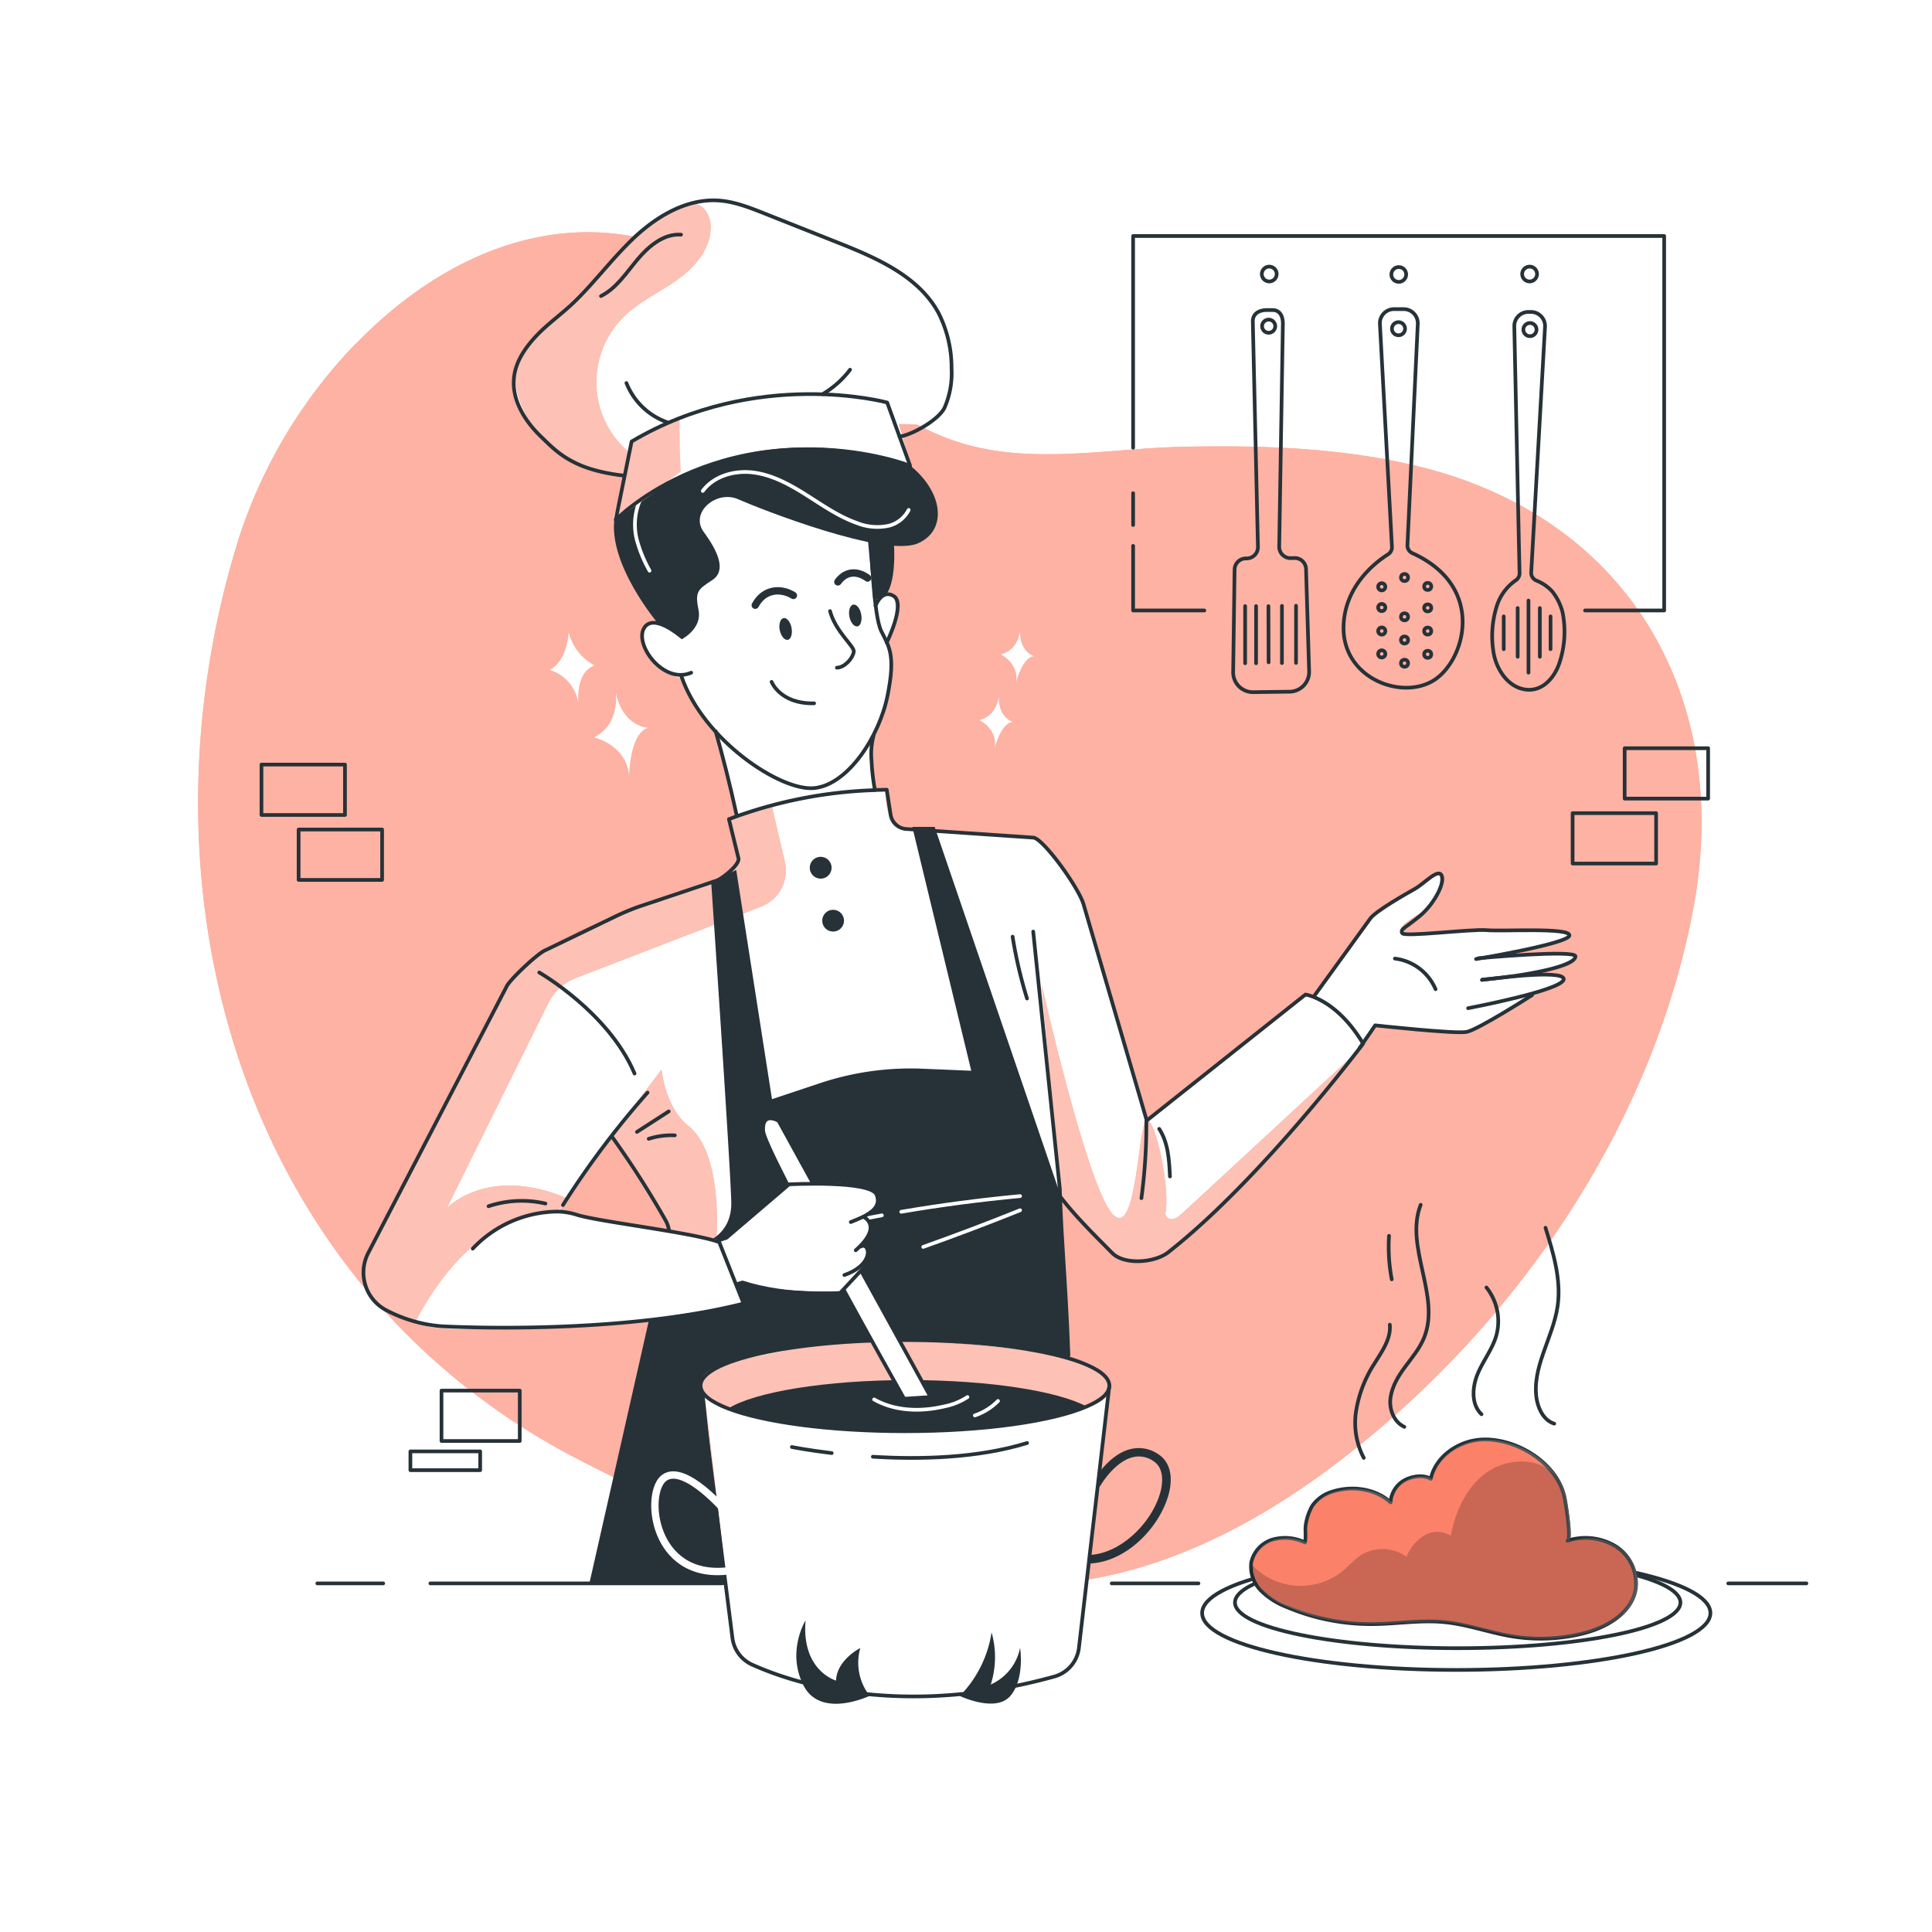 <svg class="animated" id="freepik_stories-chef" xmlns="http://www.w3.org/2000/svg" viewBox="0 0 500 500" version="1.1" xmlns:xlink="http://www.w3.org/1999/xlink" xmlns:svgjs="http://svgjs.com/svgjs"><style>svg#freepik_stories-chef:not(.animated) .animable {opacity: 0;}svg#freepik_stories-chef.animated #freepik--background-simple--inject-15 {animation: 6s Infinite  linear floating;animation-delay: 0s;}svg#freepik_stories-chef.animated #freepik--Character--inject-15 {animation: 3s Infinite  linear wind;animation-delay: 0s;}            @keyframes floating {                0% {                    opacity: 1;                    transform: translateY(0px);                }                50% {                    transform: translateY(-10px);                }                100% {                    opacity: 1;                    transform: translateY(0px);                }            }                    @keyframes wind {                0% {                    transform: rotate( 0deg );                }                25% {                    transform: rotate( 1deg );                }                75% {                    transform: rotate( -1deg );                }            }        </style><g id="freepik--background-simple--inject-15" style="transform-origin: 245.816px 235.226px 0px;" class="animable"><path d="M369.94,121.43c-1.43-.38-2.88-.75-4.32-1.08-19.3-4.52-39.2-5.11-58.93-4.74-18.06.33-37.23,4.3-55-.15-12.19-3-23-10.2-32.53-18.39C208,87.46,198,76.14,185.1,69c-32.17-17.9-64.41-6.78-88.41,15.47l-.1.1c-1.53,1.41-3,2.88-4.47,4.37A1.14,1.14,0,0,0,92,89a130.13,130.13,0,0,0-30.17,50.24,231.27,231.27,0,0,0-6.62,26.54.23.23,0,0,0,0,.12c-.35,1.82-.68,3.64-1,5.47a.5.5,0,0,1,0,.12C41,253.1,72.31,337.45,149.13,377.41c36.81,19.15,80.28,35.68,122.73,32.56,27.12-2,52.06-14.7,73.47-30.85,46.23-34.88,82.38-87.08,93-144.54C448,181.71,422.75,135.68,369.94,121.43Z" style="fill: #FA6446; transform-origin: 245.816px 235.226px 0px;" id="els1ve6nrpxac" class="animable"></path><g id="elun3vi1c437"><path d="M369.94,121.43c-1.43-.38-2.88-.75-4.32-1.08-19.3-4.52-39.2-5.11-58.93-4.74-18.06.33-37.23,4.3-55-.15-12.19-3-23-10.2-32.53-18.39C208,87.46,198,76.14,185.1,69c-32.17-17.9-64.41-6.78-88.41,15.47l-.1.1c-1.53,1.41-3,2.88-4.47,4.37A1.14,1.14,0,0,0,92,89a130.13,130.13,0,0,0-30.17,50.24,231.27,231.27,0,0,0-6.62,26.54.23.23,0,0,0,0,.12c-.35,1.82-.68,3.64-1,5.47a.5.5,0,0,1,0,.12C41,253.1,72.31,337.45,149.13,377.41c36.81,19.15,80.28,35.68,122.73,32.56,27.12-2,52.06-14.7,73.47-30.85,46.23-34.88,82.38-87.08,93-144.54C448,181.71,422.75,135.68,369.94,121.43Z" style="fill: rgb(255, 255, 255); opacity: 0.5; transform-origin: 245.816px 235.226px 0px;" class="animable" id="el1hqgk8e06hv"></path></g></g><g id="freepik--Table--inject-15" style="transform-origin: 274.81px 409.78px 0px;" class="animable"><g id="freepik--table-line--inject-15" style="transform-origin: 274.81px 409.78px 0px;" class="animable"><line x1="447.27" y1="409.78" x2="467.5" y2="409.78" style="fill: none; stroke: rgb(38, 50, 56); stroke-linecap: round; stroke-linejoin: round; stroke-width: 0.953px; transform-origin: 457.385px 409.78px 0px;" id="elxkoypev4r5p" class="animable"></line><line x1="287.71" y1="409.78" x2="310.16" y2="409.78" style="fill: none; stroke: rgb(38, 50, 56); stroke-linecap: round; stroke-linejoin: round; stroke-width: 0.953px; transform-origin: 298.935px 409.78px 0px;" id="ely1r3bvfoqd" class="animable"></line><line x1="111.38" y1="409.78" x2="186.75" y2="409.78" style="fill: none; stroke: rgb(38, 50, 56); stroke-linecap: round; stroke-linejoin: round; stroke-width: 0.953px; transform-origin: 149.065px 409.78px 0px;" id="el4xfnzhgdlsg" class="animable"></line><line x1="82.12" y1="409.78" x2="99.18" y2="409.78" style="fill: none; stroke: rgb(38, 50, 56); stroke-linecap: round; stroke-linejoin: round; stroke-width: 0.953px; transform-origin: 90.65px 409.78px 0px;" id="eldrc4qvcej6a" class="animable"></line></g></g><g id="freepik--Stars--inject-15" style="transform-origin: 204.95px 181.98px 0px;" class="animable"><g id="freepik--stars--inject-15" style="transform-origin: 204.95px 181.98px 0px;" class="animable"><path d="M159.36,179.26s1.25,8.14-5.65,11.59c0,0,8.33,1.78,9.1,9.83,0,0,.16-11,4.94-12.33C167.75,188.35,161.28,188.25,159.36,179.26Z" style="fill: rgb(255, 255, 255); transform-origin: 160.73px 189.97px 0px;" id="elvhn99ofnel" class="animable"></path><path d="M258.47,180.28s-.39,5-5,6.07c0,0,4.68,2.22,4,7.09,0,0,1.63-6.49,4.65-6.61C262.17,186.83,258.35,185.86,258.47,180.28Z" style="fill: rgb(255, 255, 255); transform-origin: 257.795px 186.86px 0px;" id="elzn67xxad177" class="animable"></path><path d="M264,163.28s-.4,5-5,6.07c0,0,4.67,2.22,4,7.09,0,0,1.63-6.49,4.65-6.61C267.66,169.83,263.84,168.86,264,163.28Z" style="fill: rgb(255, 255, 255); transform-origin: 263.325px 169.86px 0px;" id="el6dq0upxxo5i" class="animable"></path><path d="M147.18,163.64s-.35,7.44-4.93,9.73a10.58,10.58,0,0,1,7.46,8.94s-1-8.33,4.16-10.09A13.33,13.33,0,0,1,147.18,163.64Z" style="fill: rgb(255, 255, 255); transform-origin: 148.06px 172.975px 0px;" id="ellbp266y49te" class="animable"></path></g></g><g id="freepik--Dish--inject-15" style="transform-origin: 376.88px 371.99px 0px;" class="animable"><g id="freepik--dish--inject-15" style="transform-origin: 376.88px 371.99px 0px;" class="animable"><ellipse cx="376.88" cy="417.45" rx="65.77" ry="14.73" style="fill: rgb(255, 255, 255); stroke: rgb(38, 50, 56); stroke-linecap: round; stroke-linejoin: round; stroke-width: 0.953px; transform-origin: 376.88px 417.45px 0px;" id="eld2ne0du1kfw" class="animable"></ellipse><ellipse cx="377.25" cy="414.73" rx="57.64" ry="11.82" style="fill: none; stroke: rgb(38, 50, 56); stroke-linecap: round; stroke-linejoin: round; stroke-width: 0.953px; transform-origin: 377.25px 414.73px 0px;" id="elxsgl4muhsx" class="animable"></ellipse><path d="M338.13,399a11.94,11.94,0,0,0-8.34-.76,8,8,0,0,0-5.56,5.94,8.76,8.76,0,0,0,2.58,7.36,19.8,19.8,0,0,0,6.82,4.26,55.56,55.56,0,0,0,21.78,4.33c6.27,0,12.54-1.12,18.78-.5,6,.58,11.68,2.72,17.6,3.68a45.64,45.64,0,0,0,18.18-.73c6.14-1.51,12.68-5.23,13.75-11.46A11.46,11.46,0,0,0,418.55,400a14.91,14.91,0,0,0-12.47-1.44c1.09-.34-.51-10-.79-11.3-2-9-12.63-15.37-21.47-14.89-5.94.32-11.87,4.35-13.12,10.16-2-1.13-4.87-.7-6.9.42a7,7,0,0,0-3.51,5.66c-3.91-3.56-10-4.39-15-2.77a9.57,9.57,0,0,0-5.29,3.73,13.82,13.82,0,0,0-1.58,4.39C338.05,395.6,338.51,397.38,338.13,399Z" style="fill: #FA6446; transform-origin: 373.989px 398.121px 0px;" id="elts3qvgews9" class="animable"></path><path d="M337.72,399.18a11.87,11.87,0,0,0-8.34-.75,8,8,0,0,0-5.56,5.94,8.75,8.75,0,0,0,2.59,7.35,19.69,19.69,0,0,0,6.81,4.27A55.77,55.77,0,0,0,355,420.32c6.27,0,12.55-1.13,18.79-.51,6,.59,11.67,2.72,17.59,3.69a45.69,45.69,0,0,0,18.19-.73c6.14-1.52,12.68-5.23,13.74-11.47a11.44,11.44,0,0,0-5.16-11.11,15,15,0,0,0-12.48-1.45c1.09-.34-.5-10-.79-11.3-2-9-12.63-15.36-21.47-14.89-5.94.32-11.87,4.35-13.12,10.16-2-1.12-4.87-.7-6.89.43a7,7,0,0,0-3.52,5.66c-3.91-3.57-9.95-4.39-15-2.78a9.67,9.67,0,0,0-5.29,3.73,14.13,14.13,0,0,0-1.58,4.4C337.64,395.78,338.1,397.55,337.72,399.18Z" style="fill: none; stroke: rgb(38, 50, 56); stroke-linecap: round; stroke-linejoin: round; stroke-width: 0.953px; transform-origin: 373.581px 398.306px 0px;" id="eluwe4qc1xwtp" class="animable"></path><g id="el95ris8qd0l"><path d="M338.15,399.24a11.85,11.85,0,0,0-8.33-.75,8,8,0,0,0-5.56,5.93,8.76,8.76,0,0,0,2.58,7.36,19.8,19.8,0,0,0,6.82,4.26,55.75,55.75,0,0,0,21.78,4.34c6.27,0,12.54-1.13,18.78-.51,6,.59,11.68,2.72,17.6,3.69a45.46,45.46,0,0,0,18.18-.74c6.14-1.51,12.68-5.23,13.75-11.46a11.44,11.44,0,0,0-5.17-11.11,14.91,14.91,0,0,0-12.47-1.45c1.09-.34-.51-10-.8-11.3-2-9-12.62-15.36-21.47-14.89-5.93.32-11.86,4.35-13.11,10.16-2-1.12-4.87-.7-6.9.43a7,7,0,0,0-3.51,5.65c-3.91-3.56-9.95-4.38-15-2.77a9.69,9.69,0,0,0-5.28,3.73,13.79,13.79,0,0,0-1.58,4.4C338.08,395.84,338.54,397.61,338.15,399.24Z" style="fill: rgb(255, 255, 255); opacity: 0.19; transform-origin: 374.019px 398.366px 0px;" class="animable" id="elrtgh86ypks"></path></g><g id="elzauvu4my1in"><path d="M401.87,381.16c-4.67-4.23-12.4-3.6-17.45.16s-7.79,9.95-8.95,16.14a6.55,6.55,0,0,0-6.89-.06,11.59,11.59,0,0,0-4.58,5.49,10.66,10.66,0,0,0-12.31-.08,47.28,47.28,0,0,0-3.56,3.24,17.38,17.38,0,0,1-24.08-1s-3.57,5.07,10.14,10.82,22.62,5,30,4.08,16.68.74,23.17,3,25.4,2.41,32.07-4.82,5.93-21.32-13.35-20C406.12,398.07,406.34,385.2,401.87,381.16Z" style="opacity: 0.2; transform-origin: 373.433px 401.281px 0px;" class="animable" id="ela1egnlbvgfg"></path></g><path d="M363.44,369.27c-2.71-1.24-4-4.59-3.58-7.55s2-5.58,3.8-8,3.73-4.72,4.87-7.48c4.43-10.8-5.11-23.57-.86-34.44" style="fill: none; stroke: rgb(38, 50, 56); stroke-linecap: round; stroke-linejoin: round; stroke-width: 0.953px; transform-origin: 364.758px 340.535px 0px;" id="elw2e47gbdhl" class="animable"></path><path d="M402.24,368.44c-2.55-.78-4-3.48-4.51-6.1-1.51-8.22,4.15-16,5.37-24.23,1-6.85-1.07-13.75-3.13-20.37" style="fill: none; stroke: rgb(38, 50, 56); stroke-linecap: round; stroke-linejoin: round; stroke-width: 0.953px; transform-origin: 400.418px 343.09px 0px;" id="elpymp8ewjvvf" class="animable"></path><path d="M383.41,366c-2.71-2.55-2.41-7-1-10.42s3.85-6.44,4.85-10a14,14,0,0,0-2.57-12.38" style="fill: none; stroke: rgb(38, 50, 56); stroke-linecap: round; stroke-linejoin: round; stroke-width: 0.953px; transform-origin: 384.549px 349.6px 0px;" id="elu4ypf1yqwvd" class="animable"></path><path d="M359.48,319.84a45.14,45.14,0,0,0,.7,11.25" style="fill: none; stroke: rgb(38, 50, 56); stroke-linecap: round; stroke-linejoin: round; stroke-width: 0.953px; transform-origin: 359.785px 325.465px 0px;" id="elx2rowu3bdus" class="animable"></path><path d="M359.68,342.83c.35,3.73-2.12,7.05-4.09,10.24A31.87,31.87,0,0,0,351,364.9a19.67,19.67,0,0,0,1.94,12.4" style="fill: none; stroke: rgb(38, 50, 56); stroke-linecap: round; stroke-linejoin: round; stroke-width: 0.953px; transform-origin: 355.216px 360.065px 0px;" id="ellginzfsmxp" class="animable"></path></g></g><g id="freepik--Character--inject-15" style="transform-origin: 250.897px 246.39px 0px;" class="animable"><g id="freepik--character--inject-15" style="transform-origin: 250.897px 246.39px 0px;" class="animable"><path d="M225.34,192.14l1,12.23,0,.29a21.53,21.53,0,0,0-2.53-.15c-6.64,0-17,2.18-24.35,4-5.16,1.28-8.88,2.38-8.88,2.38l-1.11-4.41L185.26,190c-3.41-2.93-8.61-14.44-8.61-14.44-4.23-.65-9.49-4.49-10.63-9.86s5.47-4.84,5.47-4.84l4.28-2.63,5.36-14.63s-4.71-10.89,4.56-15.27,40.79,10.88,40.79,10.88l3.41,14.31c4.38,1.78-.25,12.5-.25,12.5s.42.17.9,6.5S225.34,192.14,225.34,192.14Z" style="fill: rgb(255, 255, 255); transform-origin: 198.831px 169.215px 0px;" id="elpu2jnol7ge" class="animable"></path><path d="M214.81,158.15c1.4,5.32,6.33,9.11,6.15,10.48-.23,1.76-2.4,4.14-4.37,4.17" style="fill: none; stroke: rgb(38, 50, 56); stroke-linecap: round; stroke-linejoin: round; stroke-width: 0.953px; transform-origin: 217.887px 165.475px 0px;" id="el76xz0rdlq9d" class="animable"></path><path d="M224.52,149.59s-4.33-3.53-7.68,1" style="fill: none; stroke: rgb(38, 50, 56); stroke-linecap: round; stroke-linejoin: round; stroke-width: 1.907px; transform-origin: 220.68px 149.435px 0px;" id="el7lb8w07y122" class="animable"></path><path d="M199.69,176.47s2.2,5.74,11,5.55" style="fill: none; stroke: rgb(38, 50, 56); stroke-linecap: round; stroke-linejoin: round; stroke-width: 0.953px; transform-origin: 205.19px 179.247px 0px;" id="elfu7knp2m6tn" class="animable"></path><path d="M205.32,154.1c-3.16-1.95-7.54-1.78-9.86,2.53" style="fill: none; stroke: rgb(38, 50, 56); stroke-linecap: round; stroke-linejoin: round; stroke-width: 1.907px; transform-origin: 200.39px 154.768px 0px;" id="elbeexqgo742" class="animable"></path><path d="M204.85,162.48c.29,1.56-.14,3-1,3.11s-1.76-1-2.06-2.53.15-2.95,1-3.1S204.55,160.93,204.85,162.48Z" style="fill: rgb(38, 50, 56); transform-origin: 203.319px 162.772px 0px;" id="elo2c22z47h1" class="animable"></path><path d="M222.88,159c.29,1.56-.14,3-1,3.11s-1.76-1-2.06-2.53.15-2.95,1-3.11S222.58,157.42,222.88,159Z" style="fill: rgb(38, 50, 56); transform-origin: 221.349px 159.286px 0px;" id="elpcvpgqqwo1b" class="animable"></path><path d="M176.24,164.7s-7.32-6.36-9.64-2,5.21,14.48,12.28,11.39" style="fill: none; stroke: rgb(38, 50, 56); stroke-linecap: round; stroke-linejoin: round; stroke-width: 0.953px; transform-origin: 172.526px 167.92px 0px;" id="elw78mnwo2j9" class="animable"></path><path d="M225.47,140.9s.56,18.33,2.59,22.41,3.77,6.11,1.63,16.75-10.3,23.07-19,23.9S182,191.53,176.34,175" style="fill: none; stroke: rgb(38, 50, 56); stroke-linecap: round; stroke-linejoin: round; stroke-width: 0.953px; transform-origin: 203.505px 172.448px 0px;" id="eljaic0o9ydo" class="animable"></path><path d="M176.44,165.45s5.31-2.75,4.35-7.51-.29-5.35,3.52-7.8,1.45-7.51-2.2-12.49,3.29-10.94,8.94-8.44,37.85,15.17,46.5,11.41,6.17-15.78-5.48-22.5c0,0-6.29-7.51-4.6-14.42s-38.65-27.78-57.56,14.72c0,0-9,3.51-10.85,15.59-1.84,11.89,11.17,27.27,11.17,27.27S174.83,163.65,176.44,165.45Z" style="fill: rgb(38, 50, 56); transform-origin: 200.798px 128.956px 0px;" id="elsh3vds3rhwm" class="animable"></path><path d="M181.88,127.05c3-4,8.46-5.43,13.37-4.73s9.37,3.21,13.56,5.86,8.31,5.55,13,7.19a14,14,0,0,0,8.3.67,8,8,0,0,0,5.06-4.07" style="fill: none; stroke: rgb(255, 255, 255); stroke-linecap: round; stroke-linejoin: round; stroke-width: 0.953px; transform-origin: 208.525px 129.266px 0px;" id="elpk852s5flpq" class="animable"></path><path d="M173.49,123.82c-3.6.24-6.74,2.94-8.14,6.27a16.11,16.11,0,0,0-.25,10.6,34.3,34.3,0,0,0,3,7" style="fill: none; stroke: rgb(255, 255, 255); stroke-linecap: round; stroke-linejoin: round; stroke-width: 0.953px; transform-origin: 168.907px 135.755px 0px;" id="el4imrhzavgjm" class="animable"></path><path d="M226.05,190.5a18.46,18.46,0,0,0-.5,6.29,55.52,55.52,0,0,0,.83,7.39" style="fill: none; stroke: rgb(38, 50, 56); stroke-linecap: round; stroke-linejoin: round; stroke-width: 0.953px; transform-origin: 225.926px 197.34px 0px;" id="elmsb9mhebe9m" class="animable"></path><path d="M185.22,189.28c1.73,6.12,3.65,13.49,5.42,21.69" style="fill: none; stroke: rgb(38, 50, 56); stroke-linecap: round; stroke-linejoin: round; stroke-width: 0.953px; transform-origin: 187.93px 200.125px 0px;" id="elmx2f82ipivg" class="animable"></path><path d="M226.59,156.76s1.64-4.46,4.74-2.48-1.84,12-1.84,12" style="fill: none; stroke: rgb(38, 50, 56); stroke-linecap: round; stroke-linejoin: round; stroke-width: 0.953px; transform-origin: 229.471px 160.027px 0px;" id="elr2zr0d0w9xp" class="animable"></path><path d="M231.12,137.82s1.55,12.61-2.21,16.59l-2.88.89-1.52-16.75Z" style="fill: rgb(38, 50, 56); transform-origin: 227.973px 146.56px 0px;" id="el4661kw9yhnl" class="animable"></path><path d="M157.18,122s-10.14-.71-19.94-12.37-1.88-19.85,3-24.23,16.92-16.39,21.95-22,15.11-12.71,26.5-10.85S211.17,61.31,222,64.49s21.62,15,23.21,22.71-1.83,19.8-5.8,22.71l-6.83-.21,3,10.35S195,104,158.75,134.13l3.07-10.78Z" style="fill: rgb(255, 255, 255); transform-origin: 189.09px 93.189px 0px;" id="el1g6tdcabxux" class="animable"></path><path d="M175.83,108.23c0,4.61.07,9.22.36,13.81l-16.85,12.52,4.12-20.3Z" style="fill: #FA6446; transform-origin: 167.765px 121.395px 0px;" id="elk4g8wzg7uve" class="animable"></path><g id="el0948f2tvdxlj"><path d="M175.83,108.23c0,4.61.21,9.73.49,14.32l-17,12,4.12-20.3Z" style="fill: rgb(255, 255, 255); opacity: 0.6; transform-origin: 167.82px 121.39px 0px;" class="animable" id="elb1d6q9we6lf"></path></g><path d="M177.83,52.87a4.25,4.25,0,0,1,4.57,1.4A7.25,7.25,0,0,1,183.9,59c-.05,5.55-4.18,10.25-8.71,13.47s-9.71,5.56-13.69,9.44a23.74,23.74,0,0,0,0,34c.45.43.91.84,1.35,1.29l-1.39,5.68s-18-2.35-24.18-13.25-4.23-16,1.16-22.4,12.39-9.88,19.25-19.65S177.83,52.87,177.83,52.87Z" style="fill: #FA6446; transform-origin: 158.675px 87.78px 0px;" id="elmde3fycfita" class="animable"></path><g id="elwzgcev35rim"><path d="M177.83,52.87a4.25,4.25,0,0,1,4.57,1.4A7.25,7.25,0,0,1,183.9,59c-.05,5.55-4.18,10.25-8.71,13.47s-9.71,5.56-13.69,9.44a23.74,23.74,0,0,0,0,34c.45.43.91.84,1.35,1.29l-1.39,5.68s-18-2.35-24.18-13.25-4.23-16,1.16-22.4,12.39-9.88,19.25-19.65S177.83,52.87,177.83,52.87Z" style="fill: rgb(255, 255, 255); opacity: 0.6; transform-origin: 158.675px 87.78px 0px;" class="animable" id="elv5j6fe1rce"></path></g><path d="M159.34,134.56s27.9-28.92,76.2-14l-5.94-16.39S196,95,163.46,114.26Z" style="fill: none; stroke: rgb(38, 50, 56); stroke-linecap: round; stroke-linejoin: round; stroke-width: 0.953px; transform-origin: 197.44px 118.274px 0px;" id="elfdwxhpn1y44" class="animable"></path><path d="M232.81,113c3.43-.55,10.12-4.36,11.64-7.49a22.38,22.38,0,0,0,1.81-10.19A31.3,31.3,0,0,0,242.89,81c-5.17-9.57-16.08-14.26-26.19-18.27l-18.92-7.51c-3.83-1.52-7.74-3.06-11.85-3.33-8.15-.53-15.85,4-21.81,9.61s-10.75,12.35-16.8,17.85c-2.95,2.68-6.19,5-8.92,8s-5,6.46-5.39,10.43c-.58,5.71,2.78,11.14,6.91,15.13s8.16,8.6,21.42,10.17" style="fill: none; stroke: rgb(38, 50, 56); stroke-linecap: round; stroke-linejoin: round; stroke-width: 0.953px; transform-origin: 189.621px 87.464px 0px;" id="el415yx9pz10p" class="animable"></path><path d="M212.9,102A24.74,24.74,0,0,0,220,95.68" style="fill: none; stroke: rgb(38, 50, 56); stroke-linecap: round; stroke-linejoin: round; stroke-width: 0.953px; transform-origin: 216.45px 98.84px 0px;" id="elbwo8atxc1w" class="animable"></path><path d="M172.74,109.3a17.64,17.64,0,0,1-10.62-10.17" style="fill: none; stroke: rgb(38, 50, 56); stroke-linecap: round; stroke-linejoin: round; stroke-width: 0.953px; transform-origin: 167.43px 104.215px 0px;" id="elv7w1wh046s" class="animable"></path><path d="M176.25,60.73c-4.48-.32-8.4,3-11.27,6.42s-5.43,7.44-9.44,9.47" style="fill: none; stroke: rgb(38, 50, 56); stroke-linecap: round; stroke-linejoin: round; stroke-width: 0.953px; transform-origin: 165.895px 68.664px 0px;" id="el0ztm1xbr2mq" class="animable"></path><path d="M337.84,257.6l-41.28,32.22s-15.85-51.64-16.78-58.07c-2.54-6.19-11.75-14.84-11.75-14.84s-33.85-1.67-36.29-3.07-2.71-9.49-2.71-9.49c-.88,0-1.8,0-2.73,0s-1.66.08-2.51.14a141.07,141.07,0,0,0-24,4.39c-6.43,1.68-10.93,3.18-10.93,3.18l2.5,10.86-1.81,2.72c-5.93,4.43-38.42,15.2-46.83,19a138.13,138.13,0,0,0-10.58,9.28S103,311.1,98.48,318.08a28.11,28.11,0,0,0-4.31,14.59c3.35,7.15,8.27,7.62,13.34,9.37a23.78,23.78,0,0,1,2.5,1c5.93,2.78,58.22-1.36,58.22-1.36s-3.76,18.62,13.38,11.54c27.43-11.34,93-3.49,93-3.49l-1.57-42,14.86,17s6.95,4.09,15.31-1.13c12.71-8.21,49.56-53.56,49.56-53.56C349.21,261.63,337.84,257.6,337.84,257.6Zm-165.6,65.48-3-3c-5.18-3.14-24.5-6.78-24.5-6.78l13.6-19.65s14.35,22.2,15,24.08S172.24,323.08,172.24,323.08Z" style="fill: rgb(255, 255, 255); transform-origin: 223.47px 279.588px 0px;" id="elkdys514k71g" class="animable"></path><path d="M200.85,367.89l3.08,66.37s-10.08-2.52-12.88-6.72S182,360.43,182,360.43,188,365.93,200.85,367.89Z" style="fill: #FA6446; transform-origin: 192.965px 397.345px 0px;" id="elyaqqg69sawi" class="animable"></path><g id="elsbd1m0t0bd"><path d="M200.85,367.89l3.08,66.37s-10.08-2.52-12.88-6.72S182,360.43,182,360.43,188,365.93,200.85,367.89Z" style="fill: rgb(255, 255, 255); opacity: 0.56; transform-origin: 192.965px 397.345px 0px;" class="animable" id="elvgelu1t1j1"></path></g><path d="M173.76,318.83,158,294.29l13.19-17.45s1,9.87,6.85,14.45c9.37,7.31,7.31,29.78,7.31,29.78Z" style="fill: #FA6446; transform-origin: 171.771px 298.955px 0px;" id="elutq2gjiap3m" class="animable"></path><g id="elvsw5jzzv5iq"><path d="M173.76,318.83,158,294.29l13.19-17.45s1,9.87,6.85,14.45c9.37,7.31,7.31,29.78,7.31,29.78Z" style="fill: rgb(255, 255, 255); opacity: 0.6; transform-origin: 171.771px 298.955px 0px;" class="animable" id="elqslceyeohna"></path></g><path d="M269.6,254.9s11.44,50.89,18.07,59,6.77-23.51,9.11-23.95,6.25,18.53,4.74,24.26c0,0,.9,3,4.22,0S350.31,273,350.31,273s-42.39,53.63-54.51,53.3c-10.25,1.42-21.32-16.9-21.32-16.9Z" style="fill: #FA6446; transform-origin: 309.955px 290.639px 0px;" id="elqqfigl5eesd" class="animable"></path><g id="el6ungkbj0qdr"><path d="M269.6,254.9s11.44,50.89,18.07,59,6.77-23.51,9.11-23.95,6.25,18.53,4.74,24.26c0,0,.9,3,4.22,0S350.31,273,350.31,273s-42.39,53.63-54.51,53.3c-10.25,1.42-21.32-16.9-21.32-16.9Z" style="fill: rgb(255, 255, 255); opacity: 0.6; transform-origin: 309.955px 290.639px 0px;" class="animable" id="eljmcwsxsexfa"></path></g><path d="M146.79,310.15l-2.54,3.4S123.92,311,107.51,342c-5.07-1.75-10-2.22-13.34-9.37a28.11,28.11,0,0,1,4.31-14.59c4.52-7,34-64.81,34-64.81a51.23,51.23,0,0,1,10.24-8.62c21-11.1,40.9-14.56,46.83-19l1.81-2.72-2.5-10.86s4.5-1.5,10.93-3.18l3.32,14.17A10,10,0,0,1,197,234.61l-48,18.51a13.18,13.18,0,0,0-7.1,6.48l-26.28,53.08C116.15,312.21,126.6,301.58,146.79,310.15Z" style="fill: #FA6446; transform-origin: 148.771px 275.425px 0px;" id="eloqdkedstdfp" class="animable"></path><g id="elm19r7zogdzr"><path d="M146.79,310.15l-2.54,3.4S123.92,311,107.51,342c-5.07-1.75-10-2.22-13.34-9.37a28.11,28.11,0,0,1,4.31-14.59c4.52-7,34-64.81,34-64.81s6.3-5.71,10.24-8.62c19.91-10.26,40.9-14.56,46.83-19l1.81-2.72-2.5-10.86s4.5-1.5,10.93-3.18l3.32,14.17A10,10,0,0,1,197,234.61l-48,18.51a13.18,13.18,0,0,0-7.1,6.48l-26.28,53.08C116.15,312.21,126.6,301.58,146.79,310.15Z" style="fill: rgb(255, 255, 255); opacity: 0.6; transform-origin: 148.771px 275.425px 0px;" class="animable" id="eli5icwzqwrod"></path></g><path d="M342,255.05l12.66-17.89s8.94-6,12.18-7.56,3.71-4.63,5.25-3.55.15,7.41-3.09,9.41-6.94,4-6.48,5.4,19.29-.31,19.29-.31,24-.32,24.35,1.54-14.94,4.63-14.94,4.63,16.43-.18,16.47.76-9.37,4.18-9.37,4.18,6.65.35,6.33,1.79-7.1,3.3-7.1,3.3-13.89,8.49-17,9.88-24.22-1.24-24.22-1.24l-3.61,4.67s-6.11-8.68-12.59-12.38Z" style="fill: rgb(255, 255, 255); transform-origin: 373.91px 247.942px 0px;" id="ellhlwy9uqpak" class="animable"></path><path d="M295.4,310.08a146.14,146.14,0,0,0,1.28-19.95" style="fill: none; stroke: rgb(38, 50, 56); stroke-linecap: round; stroke-linejoin: round; stroke-width: 0.953px; transform-origin: 296.041px 300.105px 0px;" id="elcn24wk40dh8" class="animable"></path><path d="M226.36,204.45c1,0,2.07-.06,3.13-.07l1,6.45a4.4,4.4,0,0,0,4.33,3.73l32.55,2.21c2.39,0,11.46,12.41,13,17.09L296.78,290l41.07-32.61s8,1.09,14.93,12.7c0,0-26.44,35.19-50.44,54-3.51,2.74-11.37,3.35-14.5.19-5.28-5.32-10.06-10.08-13.75-15" style="fill: none; stroke: rgb(38, 50, 56); stroke-linecap: round; stroke-linejoin: round; stroke-width: 0.953px; transform-origin: 289.57px 265.394px 0px;" id="elt73zqvsh7rl" class="animable"></path><path d="M164.84,292.94l8.23-5.31" style="fill: none; stroke: rgb(38, 50, 56); stroke-linecap: round; stroke-linejoin: round; stroke-width: 0.953px; transform-origin: 168.955px 290.285px 0px;" id="eljylhodjgtj" class="animable"></path><path d="M167.89,294.73a19.06,19.06,0,0,1,6.75-.9" style="fill: none; stroke: rgb(38, 50, 56); stroke-linecap: round; stroke-linejoin: round; stroke-width: 0.953px; transform-origin: 171.265px 294.269px 0px;" id="elagfycnbhjj5" class="animable"></path><path d="M158.36,294.14a246.42,246.42,0,0,1,13.88,21.66,7.74,7.74,0,0,1,.8,5.5l-20,88.38" style="fill: none; stroke: rgb(38, 50, 56); stroke-linecap: round; stroke-linejoin: round; stroke-width: 0.953px; transform-origin: 163.136px 351.91px 0px;" id="el729knx43bap" class="animable"></path><path d="M267.39,241.09l6.89,66.56c.46,14.94,1.57,24.4,2.23,43.12" style="fill: none; stroke: rgb(38, 50, 56); stroke-linecap: round; stroke-linejoin: round; stroke-width: 0.953px; transform-origin: 271.95px 295.93px 0px;" id="elbl5t0fiq9zb" class="animable"></path><path d="M190.53,225.13l9.26,59.34,12.4-4.14a74.1,74.1,0,0,1,26.51-3.75l12.66.53L236.1,214h5.79l32.59,95.4,2,42.31s-60.65-13.31-94.63,4.64l2.66,26s1.62,7.12,3.33,27.85l-27-.49-7.8,0,19.7-86.47s17,1.25,16.51-12.43-5.19-82.42-5.19-82.42Z" style="fill: rgb(38, 50, 56); transform-origin: 214.76px 312.1px 0px;" id="el0in4ua70sdyj" class="animable"></path><path d="M215.21,224.57a2.82,2.82,0,1,1-2.82-2.82A2.82,2.82,0,0,1,215.21,224.57Z" style="fill: rgb(38, 50, 56); transform-origin: 212.39px 224.57px 0px;" id="elv4eykg2xee" class="animable"></path><circle cx="215.61" cy="238.27" r="2.82" style="fill: rgb(38, 50, 56); transform-origin: 215.61px 238.27px 0px;" id="eln9jlqd0pjsl" class="animable"></circle><path d="M233.24,313.61Q248.53,311,264,309.55" style="fill: none; stroke: rgb(255, 255, 255); stroke-linecap: round; stroke-linejoin: round; stroke-width: 0.953px; transform-origin: 248.62px 311.58px 0px;" id="elw5inrevjho" class="animable"></path><path d="M215.62,317q6.28-1.33,12.61-2.47" style="fill: none; stroke: rgb(255, 255, 255); stroke-linecap: round; stroke-linejoin: round; stroke-width: 0.953px; transform-origin: 221.925px 315.765px 0px;" id="elpwaii63asb" class="animable"></path><path d="M264,313.21q-12.44,5-25.07,9.49" style="fill: none; stroke: rgb(255, 255, 255); stroke-linecap: round; stroke-linejoin: round; stroke-width: 0.953px; transform-origin: 251.465px 317.955px 0px;" id="el7m17m36xzup" class="animable"></path><path d="M262.06,242.41a115.48,115.48,0,0,0,3.73,16" style="fill: none; stroke: rgb(38, 50, 56); stroke-linecap: round; stroke-linejoin: round; stroke-width: 0.953px; transform-origin: 263.925px 250.41px 0px;" id="el85j7n4akrta" class="animable"></path><path d="M382,248.2s24-4,24.17-6.11-17.28-1-21.39-1.36-21.33,1.85-21.9.77.83-1.33,4.62-4.49,6.58-8.74,5.56-10.51-4.4,2.16-7,3.6c-2.09,1.17-10,5.65-11.43,7.61s-10.94,15.08-14.54,20.08" style="fill: none; stroke: rgb(38, 50, 56); stroke-linecap: round; stroke-linejoin: round; stroke-width: 0.953px; transform-origin: 373.131px 241.92px 0px;" id="els2gk17yvpkc" class="animable"></path><path d="M382.55,248s25.28-2.32,25.18-.48c-.16,3.07-17.11,5.49-24.05,6" style="fill: none; stroke: rgb(38, 50, 56); stroke-linecap: round; stroke-linejoin: round; stroke-width: 0.953px; transform-origin: 395.14px 250.165px 0px;" id="eloaw0rkhsu3a" class="animable"></path><path d="M383.52,253.61s21.49-3,21.17-.16-24.75,7.47-24.75,7.47" style="fill: none; stroke: rgb(38, 50, 56); stroke-linecap: round; stroke-linejoin: round; stroke-width: 0.953px; transform-origin: 392.317px 256.574px 0px;" id="elz8c2ez9rh2f" class="animable"></path><path d="M351.89,271.2c2.41-3.46,4-5.84,4-5.84s20.7,2.27,23.67,1.7,16.94-9.52,16.94-9.52" style="fill: none; stroke: rgb(38, 50, 56); stroke-linecap: round; stroke-linejoin: round; stroke-width: 0.953px; transform-origin: 374.195px 264.37px 0px;" id="elrkg4dq3g76" class="animable"></path><path d="M361,248.08A13.16,13.16,0,0,1,371.52,256" style="fill: none; stroke: rgb(38, 50, 56); stroke-linecap: round; stroke-linejoin: round; stroke-width: 0.953px; transform-origin: 366.26px 252.04px 0px;" id="el0a5xpn3fseci" class="animable"></path><path d="M300,292.15c2.33,3.57,2.59,8.06,2.78,12.32" style="fill: none; stroke: rgb(38, 50, 56); stroke-linecap: round; stroke-linejoin: round; stroke-width: 0.953px; transform-origin: 301.39px 298.31px 0px;" id="els18cjdnxxaq" class="animable"></path><path d="M182,357.53l7.41,63.25s-.35,6.66,5.24,10,30.09,8.78,43.77,7.93,31-1.71,37.32-6.56,4.84-17.95,4.84-17.95l4.56-39.6s4.15-15.12-.85-19.66C275.15,346.7,198.12,340.44,182,357.53Z" style="fill: rgb(255, 255, 255); transform-origin: 234.378px 392.743px 0px;" id="el1m2fn7rk2j4" class="animable"></path><path d="M182,360.43a28.73,28.73,0,0,0,10.21,5.7c6,1.8,79.84-.32,89-2.11s5.84-9.29.74-11.39-52.47-9-73.39-4.24C190,352.61,178.4,352.93,182,360.43Z" style="fill: #FA6446; transform-origin: 234.158px 356.782px 0px;" id="eltq860awtb3" class="animable"></path><g id="elkr4dnsko9e"><path d="M182,360.43a28.73,28.73,0,0,0,10.21,5.7c6,1.8,79.84-.32,89-2.11s5.84-9.29.74-11.39-46.88-8.17-72.08-4.72C191.25,352.11,178.4,352.93,182,360.43Z" style="fill: rgb(255, 255, 255); opacity: 0.6; transform-origin: 234.182px 356.843px 0px;" class="animable" id="elgtroel55dpk"></path></g><path d="M287.1,358.61c0,2-2.13,3.8-5.9,5.41-8.81,3.8-26.56,6.38-47,6.38-19.52,0-36.58-2.35-45.74-5.86-4.55-1.74-7.16-3.76-7.16-5.93,0-6.52,23.69-11.8,52.9-11.8S287.1,352.09,287.1,358.61Z" style="fill: none; stroke: rgb(38, 50, 56); stroke-linecap: round; stroke-linejoin: round; stroke-width: 0.953px; transform-origin: 234.2px 358.605px 0px;" id="elmcwfml9874" class="animable"></path><path d="M281.2,364c-8.81,3.8-26.56,6.38-47,6.38-19.52,0-36.58-2.35-45.74-5.86,6.85-4.28,25.22-7.36,46.81-7.36C256,357.18,273.75,360,281.2,364Z" style="fill: rgb(38, 50, 56); transform-origin: 234.83px 363.77px 0px;" id="elwy5zkgfin7m" class="animable"></path><path d="M181.28,358.61l8.27,65.27a8.78,8.78,0,0,0,5.08,6.92c10.41,4.7,38.37,14.13,78.27,3.08a8.78,8.78,0,0,0,6.33-7.47l2.53-21.75.25-2.22,2.05-17.56.45-3.88,2.59-22.39" style="fill: none; stroke: rgb(38, 50, 56); stroke-linecap: round; stroke-linejoin: round; stroke-width: 0.953px; transform-origin: 234.19px 398.825px 0px;" id="elyjnvzupctdg" class="animable"></path><path d="M225.07,438.87a13.9,13.9,0,0,1-2.43-12.36s-6.09,3.05-6.27,8.42c0,0-9-2.5-7.89-15.58,0,0-5,8.06-.53,16.84S225.07,438.87,225.07,438.87Z" style="fill: rgb(38, 50, 56); transform-origin: 215.581px 430.141px 0px;" id="elhzkn6cho7e" class="animable"></path><path d="M248.4,438.91a30,30,0,0,0,8.22-16.45,23.42,23.42,0,0,1-.21,13.49,13.24,13.24,0,0,0,7.59-9.49s1.27,8-2.53,12.45S248.4,438.91,248.4,438.91Z" style="fill: rgb(38, 50, 56); transform-origin: 256.302px 431.674px 0px;" id="el2edo5nl5pe" class="animable"></path><path d="M302.37,387c-2.38,8.32-10.9,17.38-20.61,17.64l.25-2.22c8.33-.43,16.1-8.53,18.23-16,.52-1.82,1.39-6.28-1.75-8.3a6.59,6.59,0,0,0-5.32-1c-4.74,1.16-8.27,7.17-8.3,7.23a1.07,1.07,0,0,1-.81.54l.45-3.88c1.64-2.14,4.52-5.15,8.13-6a8.88,8.88,0,0,1,7.05,1.29C302.78,378.24,303.75,382.17,302.37,387Z" style="fill: rgb(38, 50, 56); transform-origin: 292.372px 389.704px 0px;" id="elggfex0hff24" class="animable"></path><path d="M226.22,362.17c5.42,3.07,12.1,3.24,18.16,1.81a17,17,0,0,0,6-2.42" style="fill: none; stroke: rgb(255, 255, 255); stroke-linecap: round; stroke-linejoin: round; stroke-width: 0.953px; transform-origin: 238.3px 363.203px 0px;" id="elyr5zb1bdu2" class="animable"></path><path d="M258.29,362.57a15.25,15.25,0,0,1-6,3.74" style="fill: none; stroke: rgb(255, 255, 255); stroke-linecap: round; stroke-linejoin: round; stroke-width: 0.953px; transform-origin: 255.29px 364.44px 0px;" id="elq3bkhf1dita" class="animable"></path><path d="M188.49,406.54C168.68,408.89,166.71,386,172,382.39s15.81,8.77,15.81,8.77" style="fill: none; stroke: rgb(255, 255, 255); stroke-linecap: round; stroke-linejoin: round; stroke-width: 1.907px; transform-origin: 178.987px 394.22px 0px;" id="el1xz4wpdjbp7h" class="animable"></path><path d="M240.83,361.55,201.5,290.07s-4.3-2.59-4,2.58S234,362,234,362Z" style="fill: rgb(255, 255, 255); stroke: rgb(38, 50, 56); stroke-linecap: round; stroke-linejoin: round; stroke-width: 0.953px; transform-origin: 219.158px 325.711px 0px;" id="el2vmtoffjuze" class="animable"></path><path d="M225.89,377c11.9.73,27,.44,39.92-3.55" style="fill: none; stroke: rgb(38, 50, 56); stroke-linecap: round; stroke-linejoin: round; stroke-width: 0.953px; transform-origin: 245.85px 375.383px 0px;" id="elw0zjoyhh4u" class="animable"></path><path d="M204.94,374.49s4,.81,10.31,1.57" style="fill: none; stroke: rgb(38, 50, 56); stroke-linecap: round; stroke-linejoin: round; stroke-width: 0.953px; transform-origin: 210.095px 375.275px 0px;" id="elwbqv3a71nw" class="animable"></path><path d="M167.58,282.77a226.33,226.33,0,0,0-21.89,29.1" style="fill: none; stroke: rgb(38, 50, 56); stroke-linecap: round; stroke-linejoin: round; stroke-width: 0.953px; transform-origin: 156.635px 297.32px 0px;" id="elavcm5jzadg" class="animable"></path><path d="M141.15,311.48a27.19,27.19,0,0,0-14.72.69" style="fill: none; stroke: rgb(38, 50, 56); stroke-linecap: round; stroke-linejoin: round; stroke-width: 0.953px; transform-origin: 133.79px 311.475px 0px;" id="el7euf39l0ckl" class="animable"></path><path d="M139.55,251.68s18,10.31,24.67,26.15" style="fill: none; stroke: rgb(38, 50, 56); stroke-linecap: round; stroke-linejoin: round; stroke-width: 0.953px; transform-origin: 151.885px 264.755px 0px;" id="elfe7075nb3dk" class="animable"></path><path d="M154.45,316.09c.34,12.92,8.39,26.13,8.39,26.13l29.59-4.52-2-5.73c1,.49,3.06.32,4.45.65,8.71,2,23,1.63,23,1.63a22.31,22.31,0,0,0,5.25-6.39c2.41-4.26.14-5.42.14-5.42,3.49-4.89.81-8.42.81-8.42,5.16-2.95,3-4.56,3-4.56-3.32-5.19-22.91-2.95-22.91-2.95L187,321l-11.66-2Z" style="fill: rgb(255, 255, 255); transform-origin: 190.989px 324.125px 0px;" id="el1fgxn4btuf3" class="animable"></path><path d="M185.41,321.19l2.59-.85,16.2-13.83s21.16-1.12,22.67,2.68-2.89,5.56-6.69,7.08" style="fill: none; stroke: rgb(38, 50, 56); stroke-linecap: round; stroke-linejoin: round; stroke-width: 0.953px; transform-origin: 206.292px 313.773px 0px;" id="elor4hvjkfgrh" class="animable"></path><path d="M223.46,314.92s5.23,2.28-2,8.65" style="fill: none; stroke: rgb(38, 50, 56); stroke-linecap: round; stroke-linejoin: round; stroke-width: 0.953px; transform-origin: 223.374px 319.245px 0px;" id="elzgw2ocpdyf8" class="animable"></path><path d="M222.77,322.6c2.3-1.3,3.81,4.56-4.25,7.38" style="fill: none; stroke: rgb(38, 50, 56); stroke-linecap: round; stroke-linejoin: round; stroke-width: 0.953px; transform-origin: 221.56px 326.197px 0px;" id="elrd5euziasyg" class="animable"></path><path d="M223.36,328.24l-5.91,6.36s-13.32,1.16-25.29-2.7l-1.31.38" style="fill: none; stroke: rgb(38, 50, 56); stroke-linecap: round; stroke-linejoin: round; stroke-width: 0.953px; transform-origin: 207.105px 331.502px 0px;" id="elrn4jikyxgta" class="animable"></path><path d="M122.34,323.15a30.48,30.48,0,0,1,21.95-9.59,16.88,16.88,0,0,1,5,.83c5.79,1.81,29.58,4.51,36.84,7.06l6.31,15.91c-24.91,6.3-58.12,6.81-78.08,5.88a37,37,0,0,1-14.32-4.12,11,11,0,0,1-4.7-14.93l35.83-69c1-1.87,8-8.47,9.93-9.25l18.26-8.81a61.51,61.51,0,0,1,6-2.5l20.19-6.77c1.53-.62,6-4.16,5.56-5.77L188.64,212a117.83,117.83,0,0,1,37.72-7.51" style="fill: none; stroke: rgb(38, 50, 56); stroke-linecap: round; stroke-linejoin: round; stroke-width: 0.953px; transform-origin: 160.212px 274.045px 0px;" id="elbtv6ucgnpjn" class="animable"></path></g></g><g id="freepik--Kitchen--inject-15" style="transform-origin: 254.87px 220.78px 0px;" class="animable"><g id="freepik--Wall--inject-15" style="transform-origin: 254.87px 287.06px 0px;" class="animable"><rect x="67.67" y="197.87" width="21.61" height="13.04" style="fill: none; stroke: rgb(38, 50, 56); stroke-linecap: round; stroke-linejoin: round; stroke-width: 0.953px; transform-origin: 78.475px 204.39px 0px;" id="el4kl66736vgs" class="animable"></rect><rect x="77.28" y="214.68" width="21.61" height="13.04" style="fill: none; stroke: rgb(38, 50, 56); stroke-linecap: round; stroke-linejoin: round; stroke-width: 0.953px; transform-origin: 88.085px 221.2px 0px;" id="el3rhf19ylzoj" class="animable"></rect><rect x="420.46" y="193.64" width="21.61" height="13.04" style="fill: none; stroke: rgb(38, 50, 56); stroke-linecap: round; stroke-linejoin: round; stroke-width: 0.953px; transform-origin: 431.265px 200.16px 0px;" id="elwkf348g155p" class="animable"></rect><rect x="406.99" y="210.45" width="21.61" height="13.04" style="fill: none; stroke: rgb(38, 50, 56); stroke-linecap: round; stroke-linejoin: round; stroke-width: 0.953px; transform-origin: 417.795px 216.97px 0px;" id="elwjewi95nam9" class="animable"></rect><rect x="106.21" y="375.62" width="18.06" height="4.86" style="fill: none; stroke: rgb(38, 50, 56); stroke-linecap: round; stroke-linejoin: round; stroke-width: 0.953px; transform-origin: 115.24px 378.05px 0px;" id="elyi17weu32s9" class="animable"></rect><rect x="114.26" y="359.89" width="20.25" height="13.04" style="fill: none; stroke: rgb(38, 50, 56); stroke-linecap: round; stroke-linejoin: round; stroke-width: 0.953px; transform-origin: 124.385px 366.41px 0px;" id="elpdkr5d37cq" class="animable"></rect></g><g id="freepik--Graphics--inject-15" style="transform-origin: 361.97px 120.105px 0px;" class="animable"><g id="freepik--graphics--inject-15" style="transform-origin: 361.97px 120.105px 0px;" class="animable"><polyline points="293.25 115.88 293.25 61.08 430.69 61.08 430.69 157.99 410.21 157.99" style="fill: none; stroke: rgb(38, 50, 56); stroke-linecap: round; stroke-linejoin: round; stroke-width: 0.953px; transform-origin: 361.97px 109.535px 0px;" id="elqfuz00g8ttb" class="animable"></polyline><line x1="293.25" y1="135.87" x2="293.25" y2="127.64" style="fill: none; stroke: rgb(38, 50, 56); stroke-linecap: round; stroke-linejoin: round; stroke-width: 0.953px; transform-origin: 293.25px 131.755px 0px;" id="elr8v078e6rdh" class="animable"></line><polyline points="311.68 157.99 293.25 157.99 293.25 141.27" style="fill: none; stroke: rgb(38, 50, 56); stroke-linecap: round; stroke-linejoin: round; stroke-width: 0.953px; transform-origin: 302.465px 149.63px 0px;" id="elc0b1tmsv00e" class="animable"></polyline><path d="M330.4,70.88A1.92,1.92,0,1,1,328.48,69,1.92,1.92,0,0,1,330.4,70.88Z" style="fill: none; stroke: rgb(38, 50, 56); stroke-linecap: round; stroke-linejoin: round; stroke-width: 0.953px; transform-origin: 328.48px 70.92px 0px;" id="eluh4vxneqb2l" class="animable"></path><circle cx="362" cy="71.03" r="1.92" style="fill: none; stroke: rgb(38, 50, 56); stroke-linecap: round; stroke-linejoin: round; stroke-width: 0.953px; transform-origin: 362px 71.03px 0px;" id="elx0cfv328nnd" class="animable"></circle><path d="M397.78,70.88A1.92,1.92,0,1,1,395.86,69,1.92,1.92,0,0,1,397.78,70.88Z" style="fill: none; stroke: rgb(38, 50, 56); stroke-linecap: round; stroke-linejoin: round; stroke-width: 0.953px; transform-origin: 395.86px 70.92px 0px;" id="elwll0hmdo60s" class="animable"></path><path d="M334.06,144.44a2.92,2.92,0,0,1-3-3L332,84.14c.1-2.08-.61-3.9-2.69-3.9h-1.42c-2.05,0-3.71.94-3.66,3l1.32,58.28a2.92,2.92,0,0,1-2.92,3h-.2a2.93,2.93,0,0,0-2.92,2.88l-.37,26.55a5.12,5.12,0,0,0,5.17,5.18l9.44-.12a5.11,5.11,0,0,0,5.05-5.25L338,147.25a2.92,2.92,0,0,0-3-2.83Z" style="fill: none; stroke: rgb(38, 50, 56); stroke-linecap: round; stroke-linejoin: round; stroke-width: 0.953px; transform-origin: 328.971px 129.685px 0px;" id="elvk7lvindmq" class="animable"></path><path d="M326.63,84.42a1.7,1.7,0,1,1,1.7,1.7A1.7,1.7,0,0,1,326.63,84.42Z" style="fill: none; stroke: rgb(38, 50, 56); stroke-linecap: round; stroke-linejoin: round; stroke-width: 0.953px; transform-origin: 328.33px 84.42px 0px;" id="el2wcy2i3q46c" class="animable"></path><line x1="322.24" y1="171.65" x2="322.24" y2="156.86" style="fill: none; stroke: rgb(38, 50, 56); stroke-linecap: round; stroke-linejoin: round; stroke-width: 0.953px; transform-origin: 322.24px 164.255px 0px;" id="elwlvozx4m8gd" class="animable"></line><line x1="325.07" y1="171.65" x2="325.07" y2="156.86" style="fill: none; stroke: rgb(38, 50, 56); stroke-linecap: round; stroke-linejoin: round; stroke-width: 0.953px; transform-origin: 325.07px 164.255px 0px;" id="elj1gc3fvoxu" class="animable"></line><line x1="328.31" y1="171.41" x2="328.27" y2="156.87" style="fill: none; stroke: rgb(38, 50, 56); stroke-linecap: round; stroke-linejoin: round; stroke-width: 0.953px; transform-origin: 328.29px 164.14px 0px;" id="el3u2c1bs8ri8" class="animable"></line><line x1="331.76" y1="171.6" x2="331.76" y2="156.81" style="fill: none; stroke: rgb(38, 50, 56); stroke-linecap: round; stroke-linejoin: round; stroke-width: 0.953px; transform-origin: 331.76px 164.205px 0px;" id="eltv1hu8lgoyi" class="animable"></line><line x1="335.41" y1="171.56" x2="335.41" y2="156.77" style="fill: none; stroke: rgb(38, 50, 56); stroke-linecap: round; stroke-linejoin: round; stroke-width: 0.953px; transform-origin: 335.41px 164.165px 0px;" id="eluhh697c7gje" class="animable"></line><path d="M394.25,85.33A1.7,1.7,0,1,1,395.94,87,1.7,1.7,0,0,1,394.25,85.33Z" style="fill: none; stroke: rgb(38, 50, 56); stroke-linecap: round; stroke-linejoin: round; stroke-width: 0.953px; transform-origin: 395.95px 85.3px 0px;" id="el3cbdlzph2bv" class="animable"></path><path d="M396.28,148.11l3.57-63.53a3.65,3.65,0,0,0-3.64-3.85h-.66a3.65,3.65,0,0,0-3.65,3.72l.8,37.78q.27,13,.56,26.07a2.2,2.2,0,0,1-1,1.9,12.84,12.84,0,0,0-5,7,25.84,25.84,0,0,0-.71,11.79c.73,4.22,3.66,8.83,8.24,9.46s7.74-3.36,8.91-7.27a25.4,25.4,0,0,0,.67-12.8,14.41,14.41,0,0,0-2.66-5.32,11,11,0,0,0-4.06-2.79A2.17,2.17,0,0,1,396.28,148.11Z" style="fill: none; stroke: rgb(38, 50, 56); stroke-linecap: round; stroke-linejoin: round; stroke-width: 0.953px; transform-origin: 395.533px 129.623px 0px;" id="elyio2cetx62" class="animable"></path><line x1="389.16" y1="168.01" x2="389.16" y2="159.52" style="fill: none; stroke: rgb(38, 50, 56); stroke-linecap: round; stroke-linejoin: round; stroke-width: 0.953px; transform-origin: 389.16px 163.765px 0px;" id="el3dl7fn2h7d9" class="animable"></line><line x1="401.28" y1="168.01" x2="401.28" y2="159.52" style="fill: none; stroke: rgb(38, 50, 56); stroke-linecap: round; stroke-linejoin: round; stroke-width: 0.953px; transform-origin: 401.28px 163.765px 0px;" id="elm8wiervw869" class="animable"></line><line x1="392.77" y1="169.97" x2="392.77" y2="157.36" style="fill: none; stroke: rgb(38, 50, 56); stroke-linecap: round; stroke-linejoin: round; stroke-width: 0.953px; transform-origin: 392.77px 163.665px 0px;" id="elzw6z9bw74q" class="animable"></line><line x1="398.51" y1="169.97" x2="398.51" y2="157.36" style="fill: none; stroke: rgb(38, 50, 56); stroke-linecap: round; stroke-linejoin: round; stroke-width: 0.953px; transform-origin: 398.51px 163.665px 0px;" id="elt54usd40tbn" class="animable"></line><line x1="395.57" y1="174.08" x2="395.57" y2="155.42" style="fill: none; stroke: rgb(38, 50, 56); stroke-linecap: round; stroke-linejoin: round; stroke-width: 0.953px; transform-origin: 395.57px 164.75px 0px;" id="elp3cc2o1xe4s" class="animable"></line><circle cx="361.93" cy="85.07" r="1.7" style="fill: none; stroke: rgb(38, 50, 56); stroke-linecap: round; stroke-linejoin: round; stroke-width: 0.953px; transform-origin: 361.93px 85.07px 0px;" id="el38n5gooe1mm" class="animable"></circle><path d="M364.25,141l2.67-57.22A3.66,3.66,0,0,0,363.27,80h-2.51a3.65,3.65,0,0,0-3.64,3.85l3.11,57.61a2.17,2.17,0,0,1-1,2c-3,1.89-11.32,8.06-11.52,18.76-.25,13.09,14.54,18.91,23,14.06,8.3-4.74,14.28-24.33-5.21-33.13A2.16,2.16,0,0,1,364.25,141Z" style="fill: none; stroke: rgb(38, 50, 56); stroke-linecap: round; stroke-linejoin: round; stroke-width: 0.953px; transform-origin: 363.118px 128.988px 0px;" id="eld388iw7h3x" class="animable"></path><circle cx="363.49" cy="171.64" r="0.92" style="fill: none; stroke: rgb(38, 50, 56); stroke-linecap: round; stroke-linejoin: round; stroke-width: 0.953px; transform-origin: 363.49px 171.64px 0px;" id="el340z0h1kahj" class="animable"></circle><path d="M356.67,169.33a.93.93,0,1,1,1.85,0,.93.93,0,0,1-1.85,0Z" style="fill: none; stroke: rgb(38, 50, 56); stroke-linecap: round; stroke-linejoin: round; stroke-width: 0.953px; transform-origin: 357.595px 169.234px 0px;" id="elc7mmzv259xh" class="animable"></path><circle cx="369.49" cy="169.33" r="0.92" style="fill: none; stroke: rgb(38, 50, 56); stroke-linecap: round; stroke-linejoin: round; stroke-width: 0.953px; transform-origin: 369.49px 169.33px 0px;" id="elkzyafbcjods" class="animable"></circle><circle cx="363.49" cy="165.63" r="0.92" style="fill: none; stroke: rgb(38, 50, 56); stroke-linecap: round; stroke-linejoin: round; stroke-width: 0.953px; transform-origin: 363.49px 165.63px 0px;" id="elftx19l9x56f" class="animable"></circle><path d="M356.67,163.32a.93.93,0,1,1,.93.92A.93.93,0,0,1,356.67,163.32Z" style="fill: none; stroke: rgb(38, 50, 56); stroke-linecap: round; stroke-linejoin: round; stroke-width: 0.953px; transform-origin: 357.6px 163.31px 0px;" id="el2ywqj3e2dbi" class="animable"></path><circle cx="369.49" cy="163.32" r="0.92" style="fill: none; stroke: rgb(38, 50, 56); stroke-linecap: round; stroke-linejoin: round; stroke-width: 0.953px; transform-origin: 369.49px 163.32px 0px;" id="elng9h156rzw" class="animable"></circle><circle cx="363.49" cy="159.63" r="0.92" style="fill: none; stroke: rgb(38, 50, 56); stroke-linecap: round; stroke-linejoin: round; stroke-width: 0.953px; transform-origin: 363.49px 159.63px 0px;" id="elur2lv1xsy0s" class="animable"></circle><path d="M356.67,157.32a.93.93,0,1,1,1.85,0,.93.93,0,0,1-1.85,0Z" style="fill: none; stroke: rgb(38, 50, 56); stroke-linecap: round; stroke-linejoin: round; stroke-width: 0.953px; transform-origin: 357.595px 157.224px 0px;" id="elghaf6r7bcuh" class="animable"></path><circle cx="369.49" cy="157.32" r="0.92" style="fill: none; stroke: rgb(38, 50, 56); stroke-linecap: round; stroke-linejoin: round; stroke-width: 0.953px; transform-origin: 369.49px 157.32px 0px;" id="elgv3nhdq3x5v" class="animable"></circle><circle cx="363.49" cy="149.46" r="0.92" style="fill: none; stroke: rgb(38, 50, 56); stroke-linecap: round; stroke-linejoin: round; stroke-width: 0.953px; transform-origin: 363.49px 149.46px 0px;" id="el7sjp8kflpql" class="animable"></circle><path d="M356.67,151.77a.93.93,0,1,0,1.85,0,.93.93,0,0,0-1.85,0Z" style="fill: none; stroke: rgb(38, 50, 56); stroke-linecap: round; stroke-linejoin: round; stroke-width: 0.953px; transform-origin: 357.595px 151.866px 0px;" id="elcit9i25tnis" class="animable"></path><circle cx="369.49" cy="151.77" r="0.92" style="fill: none; stroke: rgb(38, 50, 56); stroke-linecap: round; stroke-linejoin: round; stroke-width: 0.953px; transform-origin: 369.49px 151.77px 0px;" id="el0pyq2uwxsb6r" class="animable"></circle></g></g></g><defs>     <filter id="active" height="200%">         <feMorphology in="SourceAlpha" result="DILATED" operator="dilate" radius="2"></feMorphology>                <feFlood flood-color="#32DFEC" flood-opacity="1" result="PINK"></feFlood>        <feComposite in="PINK" in2="DILATED" operator="in" result="OUTLINE"></feComposite>        <feMerge>            <feMergeNode in="OUTLINE"></feMergeNode>            <feMergeNode in="SourceGraphic"></feMergeNode>        </feMerge>    </filter>    <filter id="hover" height="200%">        <feMorphology in="SourceAlpha" result="DILATED" operator="dilate" radius="2"></feMorphology>                <feFlood flood-color="#ff0000" flood-opacity="0.5" result="PINK"></feFlood>        <feComposite in="PINK" in2="DILATED" operator="in" result="OUTLINE"></feComposite>        <feMerge>            <feMergeNode in="OUTLINE"></feMergeNode>            <feMergeNode in="SourceGraphic"></feMergeNode>        </feMerge>            <feColorMatrix type="matrix" values="0   0   0   0   0                0   1   0   0   0                0   0   0   0   0                0   0   0   1   0 "></feColorMatrix>    </filter></defs></svg>